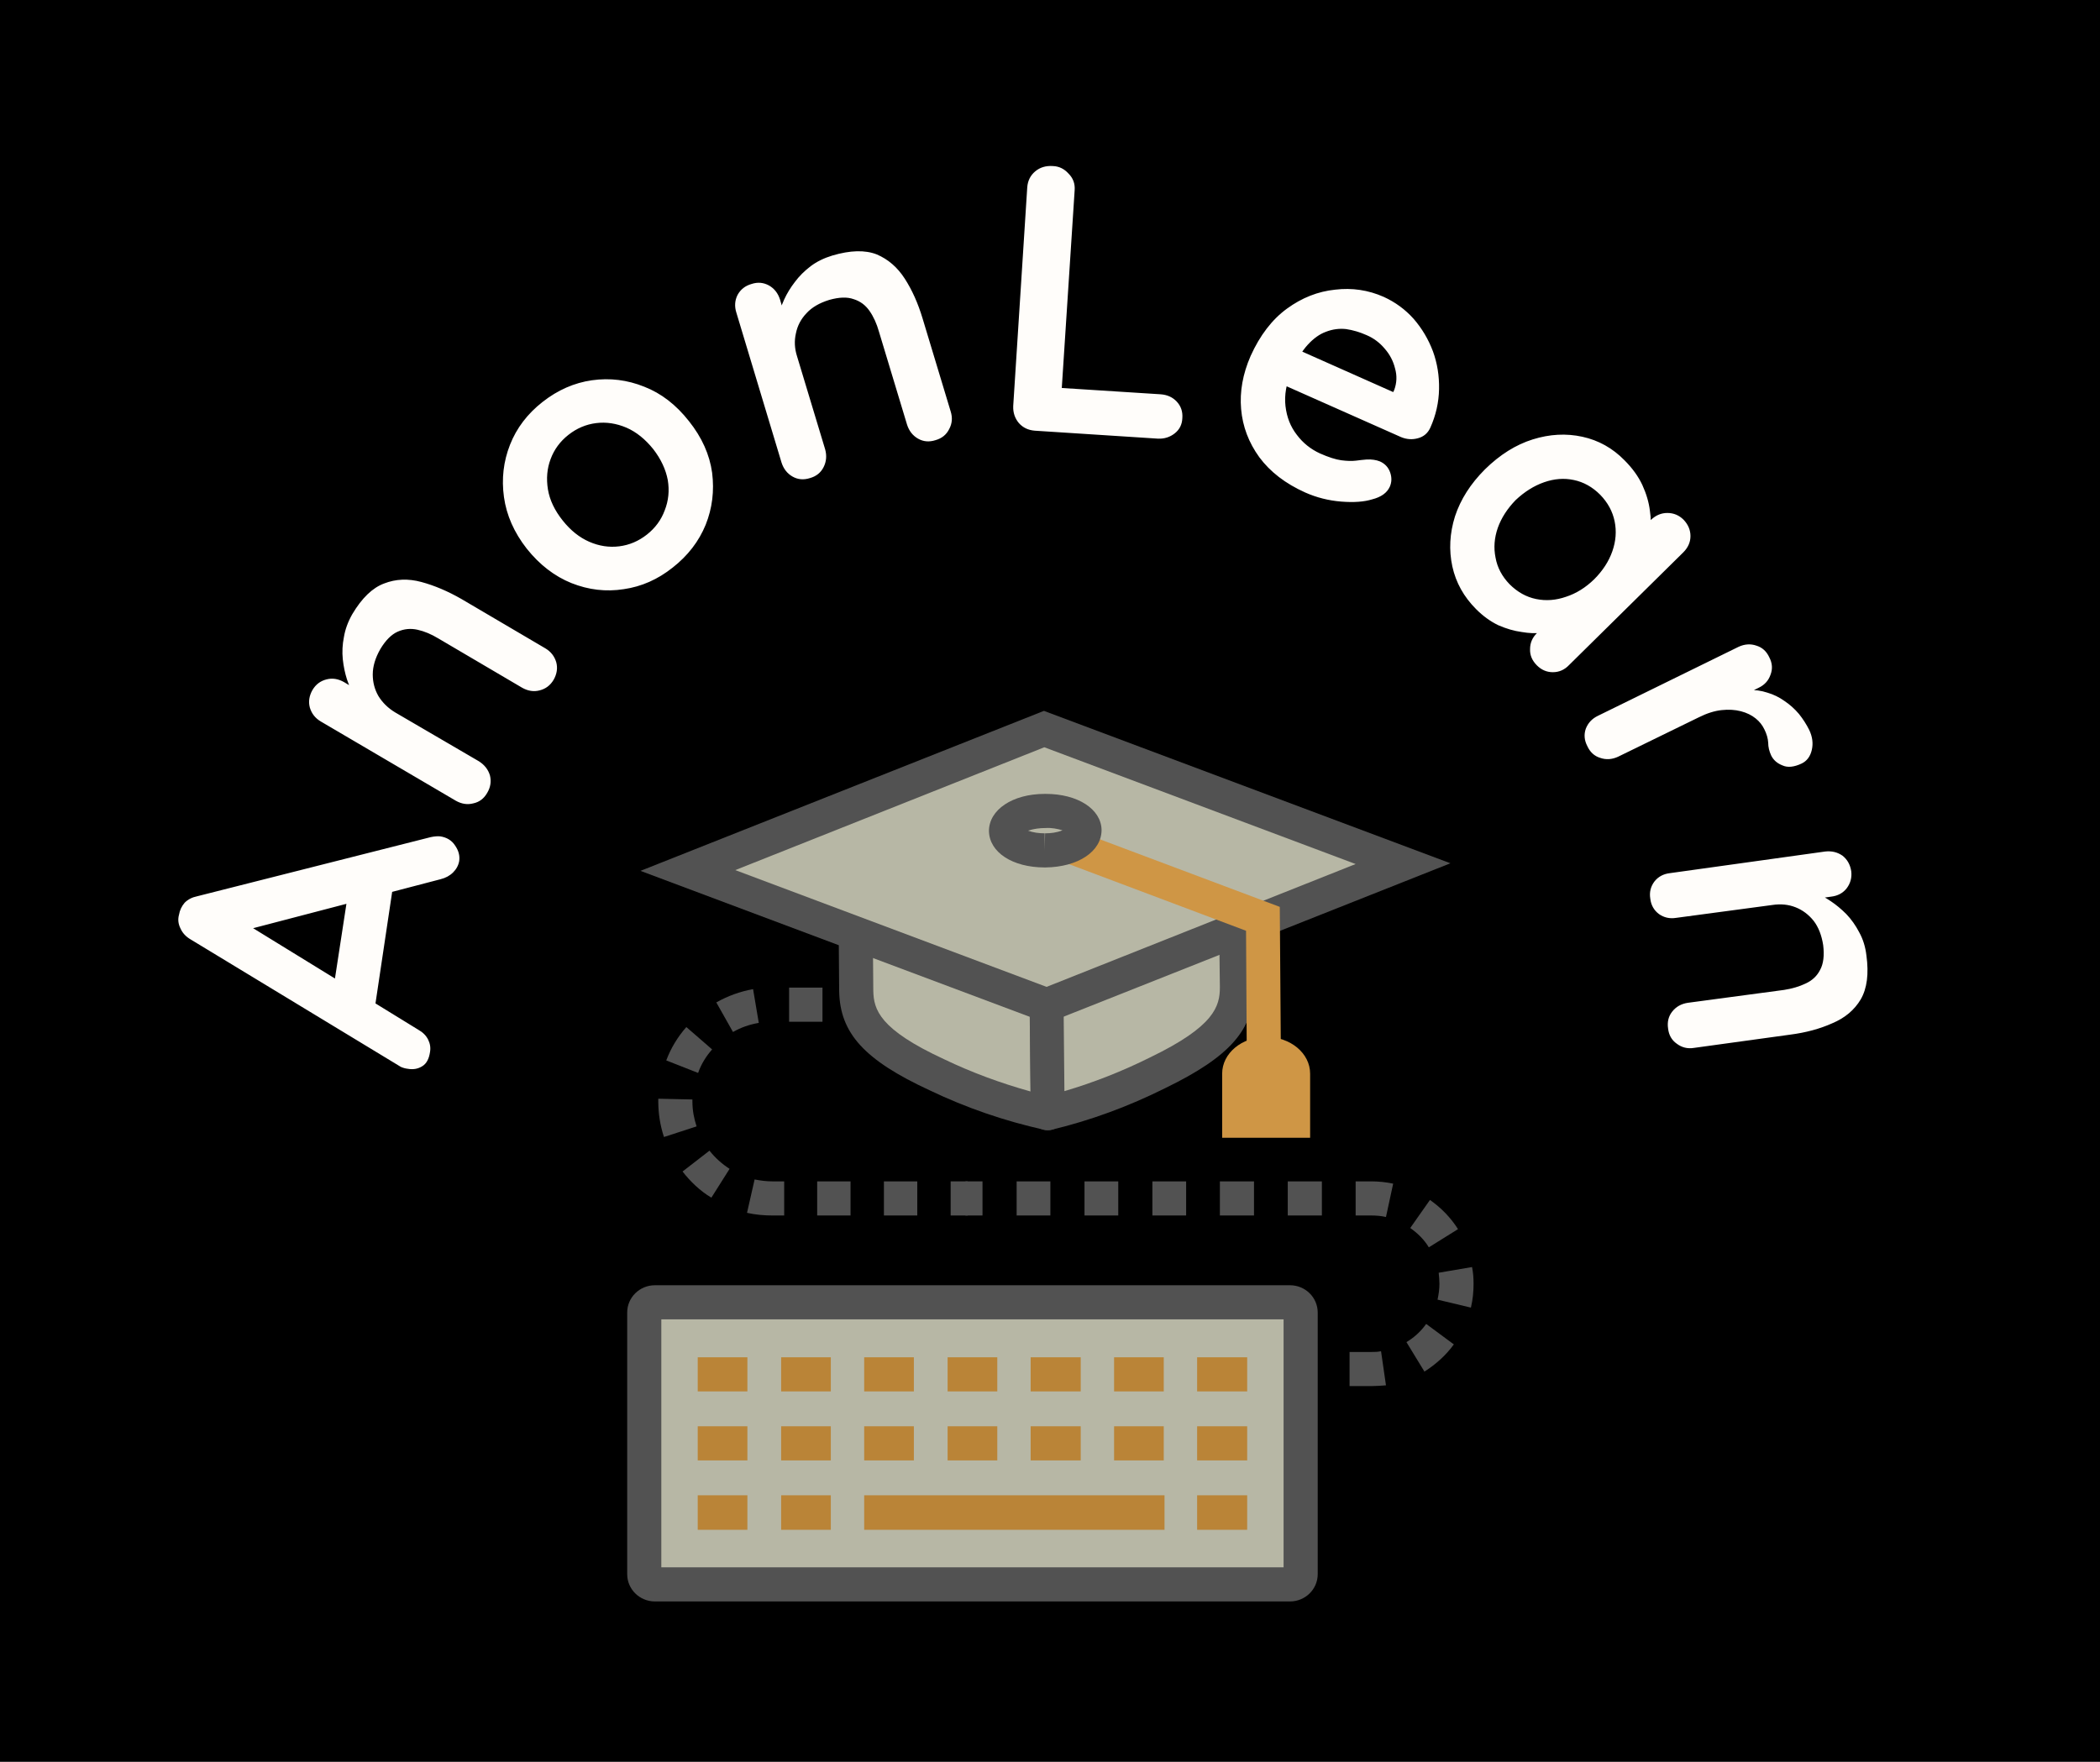<svg xmlns="http://www.w3.org/2000/svg" version="1.1" xmlns:xlink="http://www.w3.org/1999/xlink" xmlns:svgjs="http://svgjs.dev/svgjs" viewBox="0 0 5.538 4.647"><g transform="matrix(1,0,0,1,2.77,4.412)"><rect width="5.538" height="5.538" x="-2.77" y="-4.857" fill="#000000"></rect><g transform="matrix(1,0,0,1,0,0)"><path d=" M -2.137 -1.985 L -1.667 -1.696 Q -1.649 -1.686 -1.641 -1.67 Q -1.633 -1.654 -1.636 -1.637 Q -1.64 -1.61 -1.656 -1.6 Q -1.673 -1.589 -1.695 -1.593 Q -1.704 -1.594 -1.713 -1.598 L -2.267 -1.934 Q -2.286 -1.945 -2.294 -1.963 Q -2.303 -1.981 -2.298 -1.999 Q -2.295 -2.017 -2.283 -2.031 Q -2.27 -2.044 -2.25 -2.048 L -1.634 -2.204 Q -1.62 -2.207 -1.609 -2.206 Q -1.583 -2.202 -1.57 -2.182 Q -1.556 -2.162 -1.559 -2.141 Q -1.562 -2.124 -1.575 -2.111 Q -1.588 -2.098 -1.608 -2.093 L -2.136 -1.955 L -2.137 -1.985 M -1.783 -1.744 L -1.889 -1.816 L -1.848 -2.083 L -1.732 -2.085 L -1.783 -1.744 M -1.841 -2.792 Q -1.803 -2.856 -1.757 -2.873 Q -1.711 -2.891 -1.659 -2.877 Q -1.607 -2.863 -1.553 -2.832 L -1.332 -2.702 Q -1.31 -2.689 -1.303 -2.665 Q -1.297 -2.642 -1.31 -2.619 Q -1.323 -2.597 -1.347 -2.591 Q -1.37 -2.585 -1.393 -2.598 L -1.614 -2.728 Q -1.642 -2.745 -1.669 -2.751 Q -1.696 -2.757 -1.721 -2.746 Q -1.746 -2.735 -1.767 -2.7 Q -1.787 -2.665 -1.787 -2.633 Q -1.787 -2.602 -1.772 -2.576 Q -1.756 -2.55 -1.728 -2.533 L -1.507 -2.404 Q -1.485 -2.39 -1.478 -2.367 Q -1.472 -2.343 -1.485 -2.321 Q -1.498 -2.298 -1.522 -2.293 Q -1.545 -2.287 -1.568 -2.3 L -1.924 -2.509 Q -1.946 -2.522 -1.953 -2.546 Q -1.959 -2.569 -1.946 -2.592 Q -1.933 -2.614 -1.909 -2.62 Q -1.886 -2.626 -1.863 -2.613 L -1.826 -2.591 L -1.836 -2.579 Q -1.847 -2.596 -1.855 -2.62 Q -1.863 -2.645 -1.866 -2.673 Q -1.869 -2.702 -1.863 -2.732 Q -1.858 -2.762 -1.841 -2.792 M -0.953 -3.301 Q -0.902 -3.237 -0.892 -3.165 Q -0.883 -3.093 -0.909 -3.028 Q -0.936 -2.962 -0.996 -2.915 Q -1.055 -2.868 -1.125 -2.858 Q -1.195 -2.847 -1.263 -2.874 Q -1.33 -2.901 -1.381 -2.965 Q -1.431 -3.029 -1.441 -3.101 Q -1.451 -3.173 -1.425 -3.239 Q -1.399 -3.305 -1.339 -3.352 Q -1.279 -3.399 -1.209 -3.409 Q -1.138 -3.419 -1.071 -3.392 Q -1.004 -3.366 -0.953 -3.301 M -1.047 -3.227 Q -1.079 -3.267 -1.118 -3.284 Q -1.158 -3.301 -1.198 -3.296 Q -1.238 -3.291 -1.271 -3.265 Q -1.304 -3.239 -1.318 -3.201 Q -1.332 -3.164 -1.325 -3.121 Q -1.318 -3.079 -1.286 -3.039 Q -1.255 -3 -1.216 -2.983 Q -1.177 -2.966 -1.137 -2.971 Q -1.097 -2.976 -1.064 -3.002 Q -1.031 -3.028 -1.017 -3.066 Q -1.002 -3.104 -1.009 -3.146 Q -1.017 -3.188 -1.047 -3.227 M -0.575 -3.738 Q -0.504 -3.759 -0.458 -3.741 Q -0.413 -3.722 -0.384 -3.677 Q -0.355 -3.632 -0.337 -3.572 L -0.263 -3.327 Q -0.255 -3.302 -0.267 -3.28 Q -0.278 -3.258 -0.303 -3.251 Q -0.328 -3.243 -0.349 -3.255 Q -0.37 -3.267 -0.378 -3.292 L -0.452 -3.537 Q -0.461 -3.569 -0.477 -3.592 Q -0.493 -3.615 -0.519 -3.623 Q -0.544 -3.632 -0.583 -3.621 Q -0.622 -3.609 -0.643 -3.586 Q -0.665 -3.563 -0.671 -3.533 Q -0.678 -3.503 -0.668 -3.472 L -0.594 -3.227 Q -0.587 -3.202 -0.598 -3.18 Q -0.609 -3.158 -0.634 -3.151 Q -0.659 -3.143 -0.68 -3.155 Q -0.701 -3.167 -0.709 -3.192 L -0.828 -3.587 Q -0.836 -3.612 -0.825 -3.634 Q -0.813 -3.656 -0.788 -3.663 Q -0.764 -3.671 -0.742 -3.659 Q -0.721 -3.647 -0.713 -3.622 L -0.701 -3.581 L -0.716 -3.579 Q -0.713 -3.598 -0.702 -3.622 Q -0.691 -3.646 -0.674 -3.668 Q -0.657 -3.691 -0.632 -3.71 Q -0.608 -3.728 -0.575 -3.738 M 0.291 -3.372 Q 0.317 -3.37 0.333 -3.353 Q 0.35 -3.335 0.348 -3.309 Q 0.347 -3.284 0.328 -3.269 Q 0.309 -3.254 0.284 -3.255 L -0.041 -3.276 Q -0.067 -3.278 -0.083 -3.296 Q -0.099 -3.315 -0.098 -3.341 L -0.061 -3.918 Q -0.059 -3.944 -0.04 -3.96 Q -0.021 -3.976 0.007 -3.974 Q 0.031 -3.973 0.048 -3.954 Q 0.066 -3.936 0.064 -3.91 L 0.029 -3.372 L 0.009 -3.39 L 0.291 -3.372 M 0.672 -3.113 Q 0.594 -3.148 0.551 -3.206 Q 0.509 -3.264 0.503 -3.333 Q 0.497 -3.402 0.528 -3.473 Q 0.565 -3.555 0.624 -3.598 Q 0.683 -3.641 0.751 -3.648 Q 0.818 -3.656 0.879 -3.629 Q 0.925 -3.608 0.958 -3.571 Q 0.991 -3.533 1.009 -3.485 Q 1.026 -3.438 1.025 -3.386 Q 1.024 -3.333 1.002 -3.284 Q 0.992 -3.262 0.969 -3.256 Q 0.947 -3.25 0.925 -3.259 L 0.576 -3.414 L 0.589 -3.518 L 0.924 -3.369 L 0.896 -3.36 L 0.907 -3.384 Q 0.917 -3.412 0.909 -3.44 Q 0.902 -3.469 0.882 -3.492 Q 0.862 -3.516 0.834 -3.528 Q 0.807 -3.54 0.78 -3.544 Q 0.753 -3.547 0.727 -3.537 Q 0.702 -3.528 0.679 -3.503 Q 0.656 -3.478 0.636 -3.433 Q 0.615 -3.384 0.62 -3.341 Q 0.625 -3.297 0.65 -3.265 Q 0.674 -3.233 0.711 -3.216 Q 0.745 -3.201 0.767 -3.198 Q 0.79 -3.195 0.806 -3.197 Q 0.821 -3.199 0.834 -3.2 Q 0.854 -3.201 0.869 -3.195 Q 0.889 -3.186 0.896 -3.166 Q 0.903 -3.146 0.895 -3.128 Q 0.884 -3.104 0.849 -3.095 Q 0.817 -3.085 0.767 -3.089 Q 0.717 -3.093 0.672 -3.113 M 1.67 -3.041 Q 1.688 -3.022 1.688 -2.998 Q 1.688 -2.974 1.669 -2.955 L 1.368 -2.658 Q 1.35 -2.639 1.325 -2.639 Q 1.301 -2.639 1.283 -2.657 Q 1.264 -2.676 1.265 -2.7 Q 1.265 -2.725 1.284 -2.743 L 1.319 -2.777 L 1.328 -2.755 Q 1.318 -2.746 1.295 -2.743 Q 1.272 -2.74 1.243 -2.745 Q 1.213 -2.749 1.181 -2.763 Q 1.15 -2.778 1.123 -2.805 Q 1.074 -2.854 1.06 -2.918 Q 1.046 -2.983 1.067 -3.05 Q 1.089 -3.117 1.146 -3.174 Q 1.205 -3.232 1.272 -3.253 Q 1.339 -3.274 1.403 -3.26 Q 1.467 -3.246 1.514 -3.198 Q 1.545 -3.167 1.561 -3.133 Q 1.577 -3.098 1.581 -3.065 Q 1.586 -3.032 1.581 -3.007 Q 1.577 -2.983 1.567 -2.973 L 1.532 -2.989 L 1.584 -3.041 Q 1.603 -3.059 1.627 -3.059 Q 1.652 -3.059 1.67 -3.041 M 1.211 -2.871 Q 1.242 -2.84 1.281 -2.832 Q 1.32 -2.824 1.36 -2.838 Q 1.4 -2.851 1.434 -2.884 Q 1.468 -2.918 1.482 -2.958 Q 1.496 -2.998 1.488 -3.037 Q 1.48 -3.076 1.45 -3.107 Q 1.419 -3.138 1.38 -3.146 Q 1.342 -3.154 1.302 -3.14 Q 1.262 -3.126 1.227 -3.093 Q 1.194 -3.059 1.18 -3.02 Q 1.166 -2.98 1.174 -2.941 Q 1.181 -2.902 1.211 -2.871 M 1.416 -2.444 Q 1.404 -2.467 1.412 -2.49 Q 1.421 -2.513 1.444 -2.524 L 1.815 -2.706 Q 1.839 -2.717 1.862 -2.709 Q 1.885 -2.702 1.896 -2.678 Q 1.908 -2.655 1.899 -2.632 Q 1.891 -2.609 1.868 -2.598 L 1.783 -2.556 L 1.84 -2.592 Q 1.867 -2.593 1.891 -2.585 Q 1.915 -2.578 1.936 -2.563 Q 1.957 -2.549 1.974 -2.529 Q 1.99 -2.509 2.001 -2.487 Q 2.014 -2.46 2.008 -2.434 Q 2.002 -2.408 1.981 -2.398 Q 1.951 -2.384 1.931 -2.393 Q 1.91 -2.401 1.901 -2.419 Q 1.893 -2.436 1.893 -2.453 Q 1.892 -2.47 1.883 -2.488 Q 1.875 -2.505 1.86 -2.517 Q 1.844 -2.53 1.821 -2.536 Q 1.798 -2.542 1.77 -2.539 Q 1.742 -2.536 1.71 -2.52 L 1.497 -2.416 Q 1.473 -2.405 1.45 -2.413 Q 1.427 -2.42 1.416 -2.444 M 2.152 -1.892 Q 2.162 -1.819 2.137 -1.776 Q 2.112 -1.734 2.062 -1.713 Q 2.013 -1.691 1.951 -1.683 L 1.697 -1.648 Q 1.672 -1.644 1.652 -1.659 Q 1.632 -1.673 1.629 -1.699 Q 1.625 -1.725 1.64 -1.744 Q 1.655 -1.763 1.681 -1.767 L 1.935 -1.801 Q 1.967 -1.806 1.992 -1.818 Q 2.018 -1.83 2.03 -1.854 Q 2.043 -1.878 2.038 -1.919 Q 2.032 -1.958 2.013 -1.983 Q 1.993 -2.008 1.965 -2.019 Q 1.937 -2.03 1.904 -2.025 L 1.65 -1.991 Q 1.625 -1.987 1.605 -2.001 Q 1.585 -2.016 1.582 -2.042 Q 1.578 -2.067 1.593 -2.087 Q 1.608 -2.106 1.634 -2.109 L 2.043 -2.166 Q 2.069 -2.169 2.089 -2.155 Q 2.108 -2.14 2.112 -2.114 Q 2.115 -2.089 2.1 -2.069 Q 2.085 -2.05 2.059 -2.047 L 2.017 -2.041 L 2.018 -2.056 Q 2.036 -2.05 2.058 -2.035 Q 2.079 -2.021 2.099 -2.001 Q 2.119 -1.98 2.133 -1.953 Q 2.148 -1.926 2.152 -1.892" fill="#fffdfa" fill-rule="nonzero"></path></g><g transform="matrix(1,0,0,1,0,0)"><g clip-path="url(#SvgjsClipPath1002)"><g clip-path="url(#SvgjsClipPath10005aa137c8-1e70-42eb-a397-17519ebb507f)"><path d=" M -1.043 -0.977 L 0.632 -0.977 C 0.639 -0.977 0.646 -0.974 0.651 -0.969 C 0.657 -0.964 0.66 -0.957 0.66 -0.95 L 0.66 -0.26 C 0.66 -0.245 0.647 -0.233 0.632 -0.233 L -1.043 -0.233 C -1.05 -0.233 -1.058 -0.235 -1.063 -0.241 C -1.068 -0.246 -1.071 -0.253 -1.071 -0.26 L -1.071 -0.95 C -1.071 -0.965 -1.058 -0.977 -1.043 -0.977 Z" fill="#b7b7a5" transform="matrix(1,0,0,1,0,0)" fill-rule="nonzero"></path></g><g clip-path="url(#SvgjsClipPath10005aa137c8-1e70-42eb-a397-17519ebb507f)"><path d=" M 0.632 -0.188 L -1.043 -0.188 C -1.083 -0.188 -1.116 -0.22 -1.116 -0.26 L -1.116 -0.95 C -1.116 -0.99 -1.083 -1.022 -1.043 -1.022 L 0.632 -1.022 C 0.672 -1.022 0.705 -0.99 0.705 -0.95 L 0.705 -0.26 C 0.705 -0.22 0.672 -0.188 0.632 -0.188 Z M -1.026 -0.278 L 0.615 -0.278 L 0.615 -0.932 L -1.026 -0.932 Z" fill="#525252" transform="matrix(1,0,0,1,0,0)" fill-rule="nonzero"></path></g><g clip-path="url(#SvgjsClipPath10005aa137c8-1e70-42eb-a397-17519ebb507f)"><path d=" M -0.93 -0.787 L -0.799 -0.787 Z" fill="#b7b7a5" transform="matrix(1,0,0,1,0,0)" fill-rule="nonzero"></path></g><g clip-path="url(#SvgjsClipPath10005aa137c8-1e70-42eb-a397-17519ebb507f)"><path d=" M -0.93 -0.832 L -0.799 -0.832 L -0.799 -0.742 L -0.93 -0.742 Z" fill="#ba8437" transform="matrix(1,0,0,1,0,0)" fill-rule="nonzero"></path></g><g clip-path="url(#SvgjsClipPath10005aa137c8-1e70-42eb-a397-17519ebb507f)"><path d=" M -0.71 -0.787 L -0.579 -0.787 Z" fill="#b7b7a5" transform="matrix(1,0,0,1,0,0)" fill-rule="nonzero"></path></g><g clip-path="url(#SvgjsClipPath10005aa137c8-1e70-42eb-a397-17519ebb507f)"><path d=" M -0.71 -0.832 L -0.579 -0.832 L -0.579 -0.742 L -0.71 -0.742 Z" fill="#ba8437" transform="matrix(1,0,0,1,0,0)" fill-rule="nonzero"></path></g><g clip-path="url(#SvgjsClipPath10005aa137c8-1e70-42eb-a397-17519ebb507f)"><path d=" M -0.491 -0.787 L -0.36 -0.787 Z" fill="#b7b7a5" transform="matrix(1,0,0,1,0,0)" fill-rule="nonzero"></path></g><g clip-path="url(#SvgjsClipPath10005aa137c8-1e70-42eb-a397-17519ebb507f)"><path d=" M -0.491 -0.832 L -0.36 -0.832 L -0.36 -0.742 L -0.491 -0.742 Z" fill="#ba8437" transform="matrix(1,0,0,1,0,0)" fill-rule="nonzero"></path></g><g clip-path="url(#SvgjsClipPath10005aa137c8-1e70-42eb-a397-17519ebb507f)"><path d=" M -0.271 -0.787 L -0.14 -0.787 Z" fill="#b7b7a5" transform="matrix(1,0,0,1,0,0)" fill-rule="nonzero"></path></g><g clip-path="url(#SvgjsClipPath10005aa137c8-1e70-42eb-a397-17519ebb507f)"><path d=" M -0.271 -0.832 L -0.14 -0.832 L -0.14 -0.742 L -0.271 -0.742 Z" fill="#ba8437" transform="matrix(1,0,0,1,0,0)" fill-rule="nonzero"></path></g><g clip-path="url(#SvgjsClipPath10005aa137c8-1e70-42eb-a397-17519ebb507f)"><path d=" M -0.052 -0.787 L 0.08 -0.787 Z" fill="#b7b7a5" transform="matrix(1,0,0,1,0,0)" fill-rule="nonzero"></path></g><g clip-path="url(#SvgjsClipPath10005aa137c8-1e70-42eb-a397-17519ebb507f)"><path d=" M -0.052 -0.832 L 0.08 -0.832 L 0.08 -0.742 L -0.052 -0.742 Z" fill="#ba8437" transform="matrix(1,0,0,1,0,0)" fill-rule="nonzero"></path></g><g clip-path="url(#SvgjsClipPath10005aa137c8-1e70-42eb-a397-17519ebb507f)"><path d=" M 0.168 -0.787 L 0.299 -0.787 Z" fill="#b7b7a5" transform="matrix(1,0,0,1,0,0)" fill-rule="nonzero"></path></g><g clip-path="url(#SvgjsClipPath10005aa137c8-1e70-42eb-a397-17519ebb507f)"><path d=" M 0.168 -0.832 L 0.299 -0.832 L 0.299 -0.742 L 0.168 -0.742 Z" fill="#ba8437" transform="matrix(1,0,0,1,0,0)" fill-rule="nonzero"></path></g><g clip-path="url(#SvgjsClipPath10005aa137c8-1e70-42eb-a397-17519ebb507f)"><path d=" M 0.387 -0.787 L 0.519 -0.787 Z" fill="#b7b7a5" transform="matrix(1,0,0,1,0,0)" fill-rule="nonzero"></path></g><g clip-path="url(#SvgjsClipPath10005aa137c8-1e70-42eb-a397-17519ebb507f)"><path d=" M 0.387 -0.832 L 0.519 -0.832 L 0.519 -0.742 L 0.387 -0.742 Z" fill="#ba8437" transform="matrix(1,0,0,1,0,0)" fill-rule="nonzero"></path></g><g clip-path="url(#SvgjsClipPath10005aa137c8-1e70-42eb-a397-17519ebb507f)"><path d=" M -0.93 -0.605 L -0.799 -0.605 Z" fill="#b7b7a5" transform="matrix(1,0,0,1,0,0)" fill-rule="nonzero"></path></g><g clip-path="url(#SvgjsClipPath10005aa137c8-1e70-42eb-a397-17519ebb507f)"><path d=" M -0.93 -0.65 L -0.799 -0.65 L -0.799 -0.56 L -0.93 -0.56 Z" fill="#ba8437" transform="matrix(1,0,0,1,0,0)" fill-rule="nonzero"></path></g><g clip-path="url(#SvgjsClipPath10005aa137c8-1e70-42eb-a397-17519ebb507f)"><path d=" M -0.71 -0.605 L -0.579 -0.605 Z" fill="#b7b7a5" transform="matrix(1,0,0,1,0,0)" fill-rule="nonzero"></path></g><g clip-path="url(#SvgjsClipPath10005aa137c8-1e70-42eb-a397-17519ebb507f)"><path d=" M -0.71 -0.65 L -0.579 -0.65 L -0.579 -0.56 L -0.71 -0.56 Z" fill="#ba8437" transform="matrix(1,0,0,1,0,0)" fill-rule="nonzero"></path></g><g clip-path="url(#SvgjsClipPath10005aa137c8-1e70-42eb-a397-17519ebb507f)"><path d=" M -0.491 -0.605 L -0.36 -0.605 Z" fill="#b7b7a5" transform="matrix(1,0,0,1,0,0)" fill-rule="nonzero"></path></g><g clip-path="url(#SvgjsClipPath10005aa137c8-1e70-42eb-a397-17519ebb507f)"><path d=" M -0.491 -0.65 L -0.36 -0.65 L -0.36 -0.56 L -0.491 -0.56 Z" fill="#ba8437" transform="matrix(1,0,0,1,0,0)" fill-rule="nonzero"></path></g><g clip-path="url(#SvgjsClipPath10005aa137c8-1e70-42eb-a397-17519ebb507f)"><path d=" M -0.271 -0.605 L -0.14 -0.605 Z" fill="#b7b7a5" transform="matrix(1,0,0,1,0,0)" fill-rule="nonzero"></path></g><g clip-path="url(#SvgjsClipPath10005aa137c8-1e70-42eb-a397-17519ebb507f)"><path d=" M -0.271 -0.65 L -0.14 -0.65 L -0.14 -0.56 L -0.271 -0.56 Z" fill="#ba8437" transform="matrix(1,0,0,1,0,0)" fill-rule="nonzero"></path></g><g clip-path="url(#SvgjsClipPath10005aa137c8-1e70-42eb-a397-17519ebb507f)"><path d=" M -0.052 -0.605 L 0.08 -0.605 Z" fill="#b7b7a5" transform="matrix(1,0,0,1,0,0)" fill-rule="nonzero"></path></g><g clip-path="url(#SvgjsClipPath10005aa137c8-1e70-42eb-a397-17519ebb507f)"><path d=" M -0.052 -0.65 L 0.08 -0.65 L 0.08 -0.56 L -0.052 -0.56 Z" fill="#ba8437" transform="matrix(1,0,0,1,0,0)" fill-rule="nonzero"></path></g><g clip-path="url(#SvgjsClipPath10005aa137c8-1e70-42eb-a397-17519ebb507f)"><path d=" M 0.168 -0.605 L 0.299 -0.605 Z" fill="#b7b7a5" transform="matrix(1,0,0,1,0,0)" fill-rule="nonzero"></path></g><g clip-path="url(#SvgjsClipPath10005aa137c8-1e70-42eb-a397-17519ebb507f)"><path d=" M 0.168 -0.65 L 0.299 -0.65 L 0.299 -0.56 L 0.168 -0.56 Z" fill="#ba8437" transform="matrix(1,0,0,1,0,0)" fill-rule="nonzero"></path></g><g clip-path="url(#SvgjsClipPath10005aa137c8-1e70-42eb-a397-17519ebb507f)"><path d=" M 0.387 -0.605 L 0.519 -0.605 Z" fill="#b7b7a5" transform="matrix(1,0,0,1,0,0)" fill-rule="nonzero"></path></g><g clip-path="url(#SvgjsClipPath10005aa137c8-1e70-42eb-a397-17519ebb507f)"><path d=" M 0.387 -0.65 L 0.519 -0.65 L 0.519 -0.56 L 0.387 -0.56 Z" fill="#ba8437" transform="matrix(1,0,0,1,0,0)" fill-rule="nonzero"></path></g><g clip-path="url(#SvgjsClipPath10005aa137c8-1e70-42eb-a397-17519ebb507f)"><path d=" M -0.93 -0.422 L -0.799 -0.422 Z" fill="#b7b7a5" transform="matrix(1,0,0,1,0,0)" fill-rule="nonzero"></path></g><g clip-path="url(#SvgjsClipPath10005aa137c8-1e70-42eb-a397-17519ebb507f)"><path d=" M -0.93 -0.468 L -0.799 -0.468 L -0.799 -0.377 L -0.93 -0.377 Z" fill="#ba8437" transform="matrix(1,0,0,1,0,0)" fill-rule="nonzero"></path></g><g clip-path="url(#SvgjsClipPath10005aa137c8-1e70-42eb-a397-17519ebb507f)"><path d=" M -0.71 -0.422 L -0.579 -0.422 Z" fill="#b7b7a5" transform="matrix(1,0,0,1,0,0)" fill-rule="nonzero"></path></g><g clip-path="url(#SvgjsClipPath10005aa137c8-1e70-42eb-a397-17519ebb507f)"><path d=" M -0.71 -0.468 L -0.579 -0.468 L -0.579 -0.377 L -0.71 -0.377 Z" fill="#ba8437" transform="matrix(1,0,0,1,0,0)" fill-rule="nonzero"></path></g><g clip-path="url(#SvgjsClipPath10005aa137c8-1e70-42eb-a397-17519ebb507f)"><path d=" M -0.491 -0.422 L 0.301 -0.422 Z" fill="#b7b7a5" transform="matrix(1,0,0,1,0,0)" fill-rule="nonzero"></path></g><g clip-path="url(#SvgjsClipPath10005aa137c8-1e70-42eb-a397-17519ebb507f)"><path d=" M -0.491 -0.468 L 0.301 -0.468 L 0.301 -0.377 L -0.491 -0.377 Z" fill="#ba8437" transform="matrix(1,0,0,1,0,0)" fill-rule="nonzero"></path></g><g clip-path="url(#SvgjsClipPath10005aa137c8-1e70-42eb-a397-17519ebb507f)"><path d=" M 0.387 -0.422 L 0.519 -0.422 Z" fill="#b7b7a5" transform="matrix(1,0,0,1,0,0)" fill-rule="nonzero"></path></g><g clip-path="url(#SvgjsClipPath10005aa137c8-1e70-42eb-a397-17519ebb507f)"><path d=" M 0.387 -0.468 L 0.519 -0.468 L 0.519 -0.377 L 0.387 -0.377 Z" fill="#ba8437" transform="matrix(1,0,0,1,0,0)" fill-rule="nonzero"></path></g><g clip-path="url(#SvgjsClipPath10005aa137c8-1e70-42eb-a397-17519ebb507f)"><path d=" M -0.338 -1.807 L -0.293 -1.807 L -0.293 -1.717 L -0.338 -1.717 Z" fill="#525252" transform="matrix(1,0,0,1,0,0)" fill-rule="nonzero"></path></g><g clip-path="url(#SvgjsClipPath10005aa137c8-1e70-42eb-a397-17519ebb507f)"><path d=" M -0.351 -1.206 L -0.439 -1.206 L -0.439 -1.296 L -0.351 -1.296 Z M -0.527 -1.206 L -0.615 -1.206 L -0.615 -1.296 L -0.527 -1.296 Z M -0.702 -1.206 L -0.733 -1.206 C -0.755 -1.206 -0.778 -1.208 -0.8 -1.213 L -0.78 -1.301 C -0.764 -1.298 -0.749 -1.296 -0.733 -1.296 L -0.702 -1.296 Z M -0.894 -1.253 C -0.924 -1.271 -0.949 -1.295 -0.97 -1.322 L -0.899 -1.377 C -0.884 -1.358 -0.866 -1.342 -0.846 -1.329 Z M -1.019 -1.413 C -1.029 -1.443 -1.034 -1.475 -1.034 -1.506 L -1.034 -1.514 L -0.944 -1.512 L -0.944 -1.506 C -0.944 -1.484 -0.94 -1.462 -0.933 -1.441 Z M -0.929 -1.582 L -1.013 -1.615 C -1.001 -1.647 -0.983 -1.677 -0.96 -1.703 L -0.892 -1.644 C -0.908 -1.626 -0.921 -1.605 -0.929 -1.582 Z M -0.837 -1.69 L -0.881 -1.768 C -0.851 -1.785 -0.818 -1.797 -0.784 -1.803 L -0.769 -1.714 C -0.793 -1.71 -0.816 -1.702 -0.837 -1.69 Z M -0.426 -1.717 L -0.514 -1.717 L -0.514 -1.807 L -0.426 -1.807 Z M -0.601 -1.717 L -0.689 -1.717 L -0.689 -1.807 L -0.601 -1.807 Z" fill="#525252" transform="matrix(1,0,0,1,0,0)" fill-rule="nonzero"></path></g><g clip-path="url(#SvgjsClipPath10005aa137c8-1e70-42eb-a397-17519ebb507f)"><path d=" M -0.263 -1.296 L -0.218 -1.296 L -0.218 -1.206 L -0.263 -1.206 Z" fill="#525252" transform="matrix(1,0,0,1,0,0)" fill-rule="nonzero"></path></g><g clip-path="url(#SvgjsClipPath10005aa137c8-1e70-42eb-a397-17519ebb507f)"><path d=" M -0.224 -1.296 L -0.179 -1.296 L -0.179 -1.206 L -0.224 -1.206 Z" fill="#525252" transform="matrix(1,0,0,1,0,0)" fill-rule="nonzero"></path></g><g clip-path="url(#SvgjsClipPath10005aa137c8-1e70-42eb-a397-17519ebb507f)"><path d=" M 0.846 -0.756 L 0.789 -0.756 L 0.789 -0.846 L 0.846 -0.846 C 0.855 -0.846 0.863 -0.846 0.872 -0.848 L 0.885 -0.758 C 0.872 -0.757 0.859 -0.756 0.846 -0.756 Z M 0.986 -0.795 L 0.939 -0.872 C 0.959 -0.884 0.977 -0.9 0.991 -0.92 L 1.064 -0.866 C 1.043 -0.837 1.016 -0.813 0.986 -0.794 Z M 1.109 -0.963 L 1.021 -0.984 C 1.024 -0.998 1.026 -1.012 1.026 -1.026 C 1.026 -1.036 1.025 -1.045 1.024 -1.055 L 1.112 -1.07 C 1.115 -1.055 1.116 -1.041 1.116 -1.026 C 1.116 -1.005 1.114 -0.984 1.109 -0.963 Z M 0.998 -1.122 C 0.986 -1.142 0.969 -1.159 0.949 -1.173 L 1.001 -1.247 C 1.031 -1.226 1.056 -1.2 1.075 -1.17 Z M 0.885 -1.202 C 0.872 -1.205 0.859 -1.206 0.846 -1.206 L 0.805 -1.206 L 0.805 -1.296 L 0.846 -1.296 C 0.865 -1.296 0.885 -1.294 0.904 -1.29 Z M 0.716 -1.206 L 0.626 -1.206 L 0.626 -1.296 L 0.716 -1.296 Z M 0.537 -1.206 L 0.447 -1.206 L 0.447 -1.296 L 0.537 -1.296 Z M 0.358 -1.206 L 0.269 -1.206 L 0.269 -1.296 L 0.358 -1.296 Z M 0.179 -1.206 L 0.09 -1.206 L 0.09 -1.296 L 0.179 -1.296 Z M 0 -1.206 L -0.089 -1.206 L -0.089 -1.296 L 0 -1.296 Z" fill="#525252" transform="matrix(1,0,0,1,0,0)" fill-rule="nonzero"></path></g><g clip-path="url(#SvgjsClipPath10005aa137c8-1e70-42eb-a397-17519ebb507f)"><path d=" M 0.654 -0.846 L 0.699 -0.846 L 0.699 -0.756 L 0.654 -0.756 Z" fill="#525252" transform="matrix(1,0,0,1,0,0)" fill-rule="nonzero"></path></g><g clip-path="url(#SvgjsClipPath10005aa137c8-1e70-42eb-a397-17519ebb507f)"><path d=" M -0.014 -2.207 L -0.297 -2.205 C -0.418 -2.201 -0.516 -2.131 -0.514 -2.05 C -0.514 -1.966 -0.513 -1.882 -0.512 -1.798 C -0.511 -1.717 -0.47 -1.656 -0.299 -1.577 C -0.206 -1.532 -0.108 -1.498 -0.007 -1.476 Z" fill="#b7b7a5" transform="matrix(1,0,0,1,0,0)" fill-rule="nonzero"></path></g><g clip-path="url(#SvgjsClipPath10005aa137c8-1e70-42eb-a397-17519ebb507f)"><path d=" M -0.007 -1.431 C -0.01 -1.431 -0.013 -1.431 -0.016 -1.432 C -0.12 -1.455 -0.222 -1.49 -0.318 -1.536 C -0.491 -1.616 -0.555 -1.687 -0.557 -1.798 L -0.559 -2.049 C -0.561 -2.157 -0.446 -2.246 -0.298 -2.25 L -0.014 -2.253 C -0.002 -2.253 0.009 -2.248 0.018 -2.24 C 0.026 -2.231 0.031 -2.22 0.031 -2.208 L 0.038 -1.477 C 0.038 -1.463 0.032 -1.45 0.022 -1.441 C 0.014 -1.435 0.004 -1.431 -0.007 -1.431 Z M -0.058 -2.162 L -0.297 -2.16 C -0.399 -2.157 -0.47 -2.1 -0.469 -2.051 L -0.467 -1.799 C -0.466 -1.749 -0.451 -1.697 -0.28 -1.618 C -0.207 -1.583 -0.131 -1.555 -0.052 -1.533 Z" fill="#525252" transform="matrix(1,0,0,1,0,0)" fill-rule="nonzero"></path></g><g clip-path="url(#SvgjsClipPath10005aa137c8-1e70-42eb-a397-17519ebb507f)"><path d=" M -0.014 -2.207 C 0.08 -2.208 0.174 -2.209 0.269 -2.21 C 0.39 -2.209 0.489 -2.141 0.489 -2.059 C 0.49 -1.976 0.491 -1.892 0.492 -1.808 C 0.492 -1.727 0.452 -1.665 0.283 -1.583 C 0.191 -1.536 0.093 -1.5 -0.007 -1.476 Z" fill="#b7b7a5" transform="matrix(1,0,0,1,0,0)" fill-rule="nonzero"></path></g><g clip-path="url(#SvgjsClipPath10005aa137c8-1e70-42eb-a397-17519ebb507f)"><path d=" M -0.007 -1.431 C -0.018 -1.431 -0.027 -1.434 -0.035 -1.441 C -0.046 -1.449 -0.052 -1.462 -0.052 -1.476 L -0.059 -2.207 C -0.06 -2.219 -0.055 -2.23 -0.047 -2.239 C -0.038 -2.248 -0.027 -2.252 -0.015 -2.252 L 0.268 -2.255 C 0.417 -2.254 0.534 -2.168 0.534 -2.06 L 0.537 -1.809 C 0.537 -1.697 0.474 -1.625 0.303 -1.542 C 0.207 -1.494 0.107 -1.457 0.003 -1.432 C -0.001 -1.431 -0.004 -1.431 -0.007 -1.431 Z M 0.031 -2.163 L 0.037 -1.534 C 0.115 -1.557 0.191 -1.587 0.263 -1.623 C 0.433 -1.705 0.447 -1.758 0.447 -1.808 L 0.444 -2.057 C 0.444 -2.109 0.372 -2.164 0.268 -2.165 Z" fill="#525252" transform="matrix(1,0,0,1,0,0)" fill-rule="nonzero"></path></g><g clip-path="url(#SvgjsClipPath10005aa137c8-1e70-42eb-a397-17519ebb507f)"><path d=" M -0.01 -1.761 L -0.956 -2.116 L -0.017 -2.489 L 0.93 -2.134 Z" fill="#b7b7a5" transform="matrix(1,0,0,1,0,0)" fill-rule="nonzero"></path></g><g clip-path="url(#SvgjsClipPath10005aa137c8-1e70-42eb-a397-17519ebb507f)"><path d=" M -0.009 -1.713 L -1.081 -2.115 L -0.017 -2.537 L 1.055 -2.135 Z M -0.831 -2.117 L -0.01 -1.809 L 0.805 -2.133 L -0.016 -2.441 Z" fill="#525252" transform="matrix(1,0,0,1,0,0)" fill-rule="nonzero"></path></g><g clip-path="url(#SvgjsClipPath10005aa137c8-1e70-42eb-a397-17519ebb507f)"><path d=" M 0.518 -1.613 L 0.516 -1.957 L -0.058 -2.173 L -0.026 -2.257 L 0.605 -2.02 L 0.608 -1.613 L 0.518 -1.613 Z" fill="#cf9645" transform="matrix(1,0,0,1,0,0)" fill-rule="nonzero"></path></g><g clip-path="url(#SvgjsClipPath10005aa137c8-1e70-42eb-a397-17519ebb507f)"><path d=" M 0.09 -2.222 C 0.09 -2.193 0.044 -2.169 -0.013 -2.169 C -0.07 -2.168 -0.117 -2.191 -0.117 -2.22 C -0.117 -2.249 -0.071 -2.273 -0.014 -2.273 C 0.043 -2.274 0.089 -2.251 0.09 -2.222 Z" fill="#b7b7a5" transform="matrix(1,0,0,1,0,0)" fill-rule="nonzero"></path></g><g clip-path="url(#SvgjsClipPath10005aa137c8-1e70-42eb-a397-17519ebb507f)"><path d=" M -0.015 -2.124 C -0.1 -2.124 -0.161 -2.164 -0.162 -2.22 C -0.162 -2.276 -0.1 -2.318 -0.015 -2.318 L -0.012 -2.318 C 0.072 -2.318 0.134 -2.278 0.135 -2.223 C 0.135 -2.166 0.073 -2.125 -0.013 -2.124 Z M -0.059 -2.221 C -0.045 -2.216 -0.03 -2.214 -0.015 -2.214 L -0.015 -2.169 L -0.014 -2.214 C 0.002 -2.214 0.017 -2.216 0.032 -2.222 C 0.018 -2.226 0.003 -2.229 -0.012 -2.228 C -0.028 -2.228 -0.044 -2.226 -0.059 -2.221 Z" fill="#525252" transform="matrix(1,0,0,1,0,0)" fill-rule="nonzero"></path></g><g clip-path="url(#SvgjsClipPath10005aa137c8-1e70-42eb-a397-17519ebb507f)"><path d=" M 0.685 -1.411 L 0.685 -1.58 C 0.685 -1.634 0.633 -1.677 0.569 -1.677 C 0.505 -1.677 0.453 -1.634 0.453 -1.58 L 0.453 -1.411 Z" fill="#cf9645" transform="matrix(1,0,0,1,0,0)" fill-rule="nonzero"></path></g></g></g></g><defs><clipPath id="SvgjsClipPath1002"><path d=" M -1.116 -2.537 h 2.232 v 2.35 h -2.232 Z"></path></clipPath><clipPath id="SvgjsClipPath10005aa137c8-1e70-42eb-a397-17519ebb507f"><path d=" M -1.116 -2.537 L 1.116 -2.537 L 1.116 -0.188 L -1.116 -0.188 Z"></path></clipPath></defs></svg>